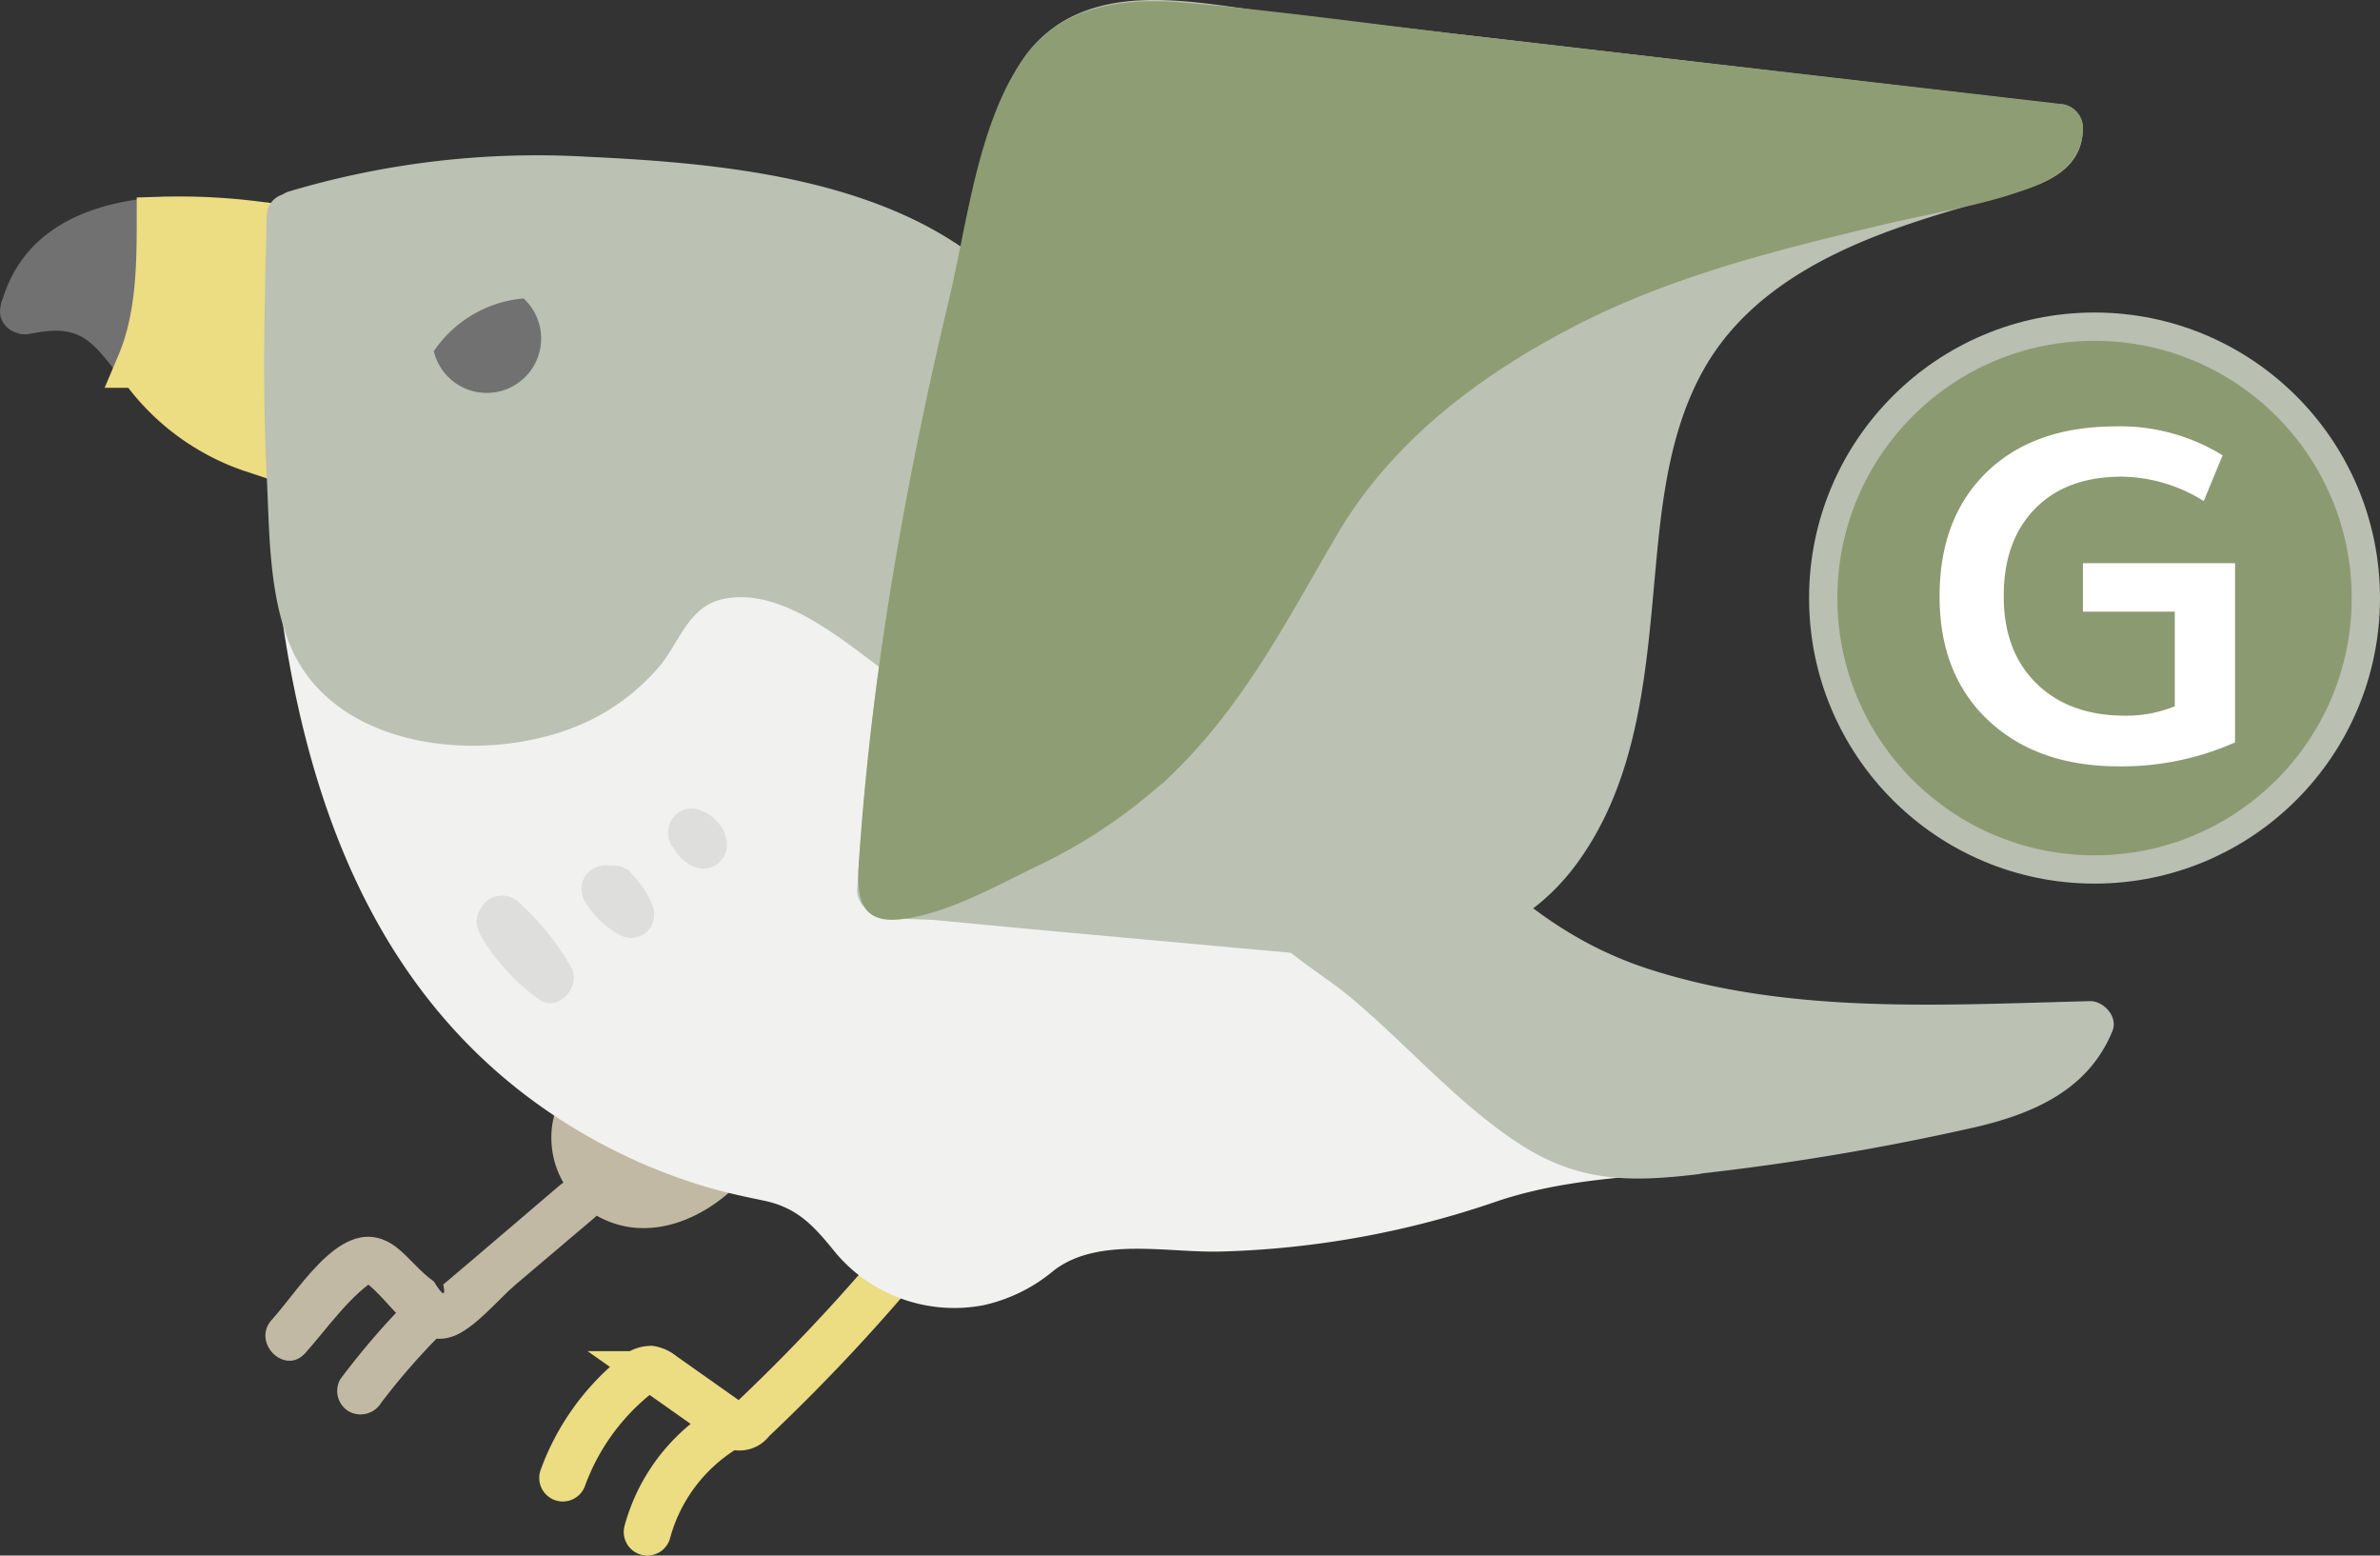 <svg xmlns="http://www.w3.org/2000/svg" viewBox="0 0 252.37 164.9"><rect x="0" y="0" width="252.37" height="164.9" fill="#333333" stroke="none"/><title>gateway</title><g id="レイヤー_2" data-name="レイヤー 2"><g id="レイヤー_10" data-name="レイヤー 10"><path d="M2.51,33a14.26,14.26,0,0,1,5.32-.33c3,.56,5,3.44,6.8,5.67l.24.28c2.4-4.78,2.51-10.22,2.51-15.25C10.63,23.72,4.19,25.78,2.51,33Z" fill="#727171"/><path d="M3.17,35.39c2.59-.49,4.71-.68,6.74,1.24,1.2,1.13,2.11,2.51,3.19,3.74A2.51,2.51,0,0,0,17,39.87c2.45-5.25,2.84-10.79,2.86-16.51a2.52,2.52,0,0,0-2.5-2.5C9.62,21.35,2.29,24.13.1,32.32c-.83,3.11,4,4.44,4.82,1.33,1.57-5.88,7-7.44,12.47-7.79l-2.5-2.5c0,4.77-.12,9.59-2.17,14l3.93-.51c-1.78-2-3.24-4.26-5.64-5.63C8.15,29.59,4.93,30,1.84,30.57S0,36,3.17,35.39Z" fill="#727171"/><path d="M17,23.36c0,5-.1,10.47-2.13,15.25a23.69,23.69,0,0,0,12,9l.19-23.78A65,65,0,0,0,17,23.36Z" fill="#ecdc82" stroke="#ecdc82" stroke-linecap="square" stroke-miterlimit="10" stroke-width="5"/><path d="M94.29,135.24a200.5,200.5,0,0,1-14.61,15.34,1.51,1.51,0,0,1-2.42.15l-7.08-5a2.57,2.57,0,0,0-1.2-.56,2.51,2.51,0,0,0-1.76.84,24.79,24.79,0,0,0-7.54,10.66" fill="none" stroke="#ecdc82" stroke-linecap="round" stroke-miterlimit="10" stroke-width="5"/><path d="M76.81,151.46a18.61,18.61,0,0,0-8.17,10.94" fill="none" stroke="#ecdc82" stroke-linecap="round" stroke-miterlimit="10" stroke-width="5"/><path d="M59.43,125.59l-9.65,8.23L47,136.17q.44,2-1-.33c-1.45-1-2.61-2.57-4-3.65-5.33-4-9.9,4.09-13.19,7.73-2.15,2.38,1.37,5.93,3.54,3.54s5-6.53,8-8.11H37.84c3.41,1.76,5.67,7.72,10,6.38,2.36-.72,5-4,6.83-5.55L63,129.12c2.45-2.09-1.1-5.61-3.54-3.54Z" fill="#c1b9a3"/><path d="M43.43,137.69a80.81,80.81,0,0,0-7.34,8.51,2.52,2.52,0,0,0,.9,3.42,2.56,2.56,0,0,0,3.42-.9,71.77,71.77,0,0,1,6.56-7.5c2.28-2.28-1.26-5.82-3.54-3.54Z" fill="#c1b9a3"/><path d="M61.16,119c-1.2,3.45,1.44,7.45,5,8.43s7.39-.6,9.94-3.22" fill="#c1b9a3"/><path d="M58.75,118.3a9.5,9.5,0,0,0,5.37,11c4.79,2.19,10.14.06,13.7-3.36,2.33-2.23-1.21-5.76-3.54-3.54-1.93,1.84-4.75,3.42-7.5,2.58a4.5,4.5,0,0,1-3.22-5.35c.83-3.11-4-4.44-4.82-1.33Z" fill="#c1b9a3"/><path d="M30.78,23.72C30.38,39.47,30,55.37,33,70.83s9.79,30.67,21.62,41.08a56.08,56.08,0,0,0,26.95,12.94c2,.36,4.15.67,5.7,2A17.61,17.61,0,0,1,90,130.56c4,5.81,13,7.4,18.71,3.32,1.73-1.23,3.23-2.91,5.25-3.56a12.35,12.35,0,0,1,4.46-.28c14.27.75,28.5-.77,41.77-5.93,6-2.33,13.47-1.41,19.84-2.15a156.26,156.26,0,0,0,22.57-4.35c2.81-.76,6.24-2.49,5.89-5.38a96.54,96.54,0,0,1-41.86-10.16c-10.94-5.46-23.37-5.64-33.3-13.79-18.08-14.85-12.81-44.08-31.67-58.37-5.51-4.17-12.36-6.13-19.14-7.48a136.42,136.42,0,0,0-30.91-2.55c-1.62.05-15,1.88-20.34,3.67" fill="#f1f1ef"/><path d="M28.28,23.72c-.87,34.52.18,78,34.7,97.1a59.93,59.93,0,0,0,11.41,4.85c2.15.66,4.33,1.14,6.53,1.59,3.67.75,5.4,2.72,7.69,5.55a16.45,16.45,0,0,0,15.69,5.55,17.43,17.43,0,0,0,7.46-3.69c4.75-3.62,12.09-1.82,17.82-2a97.74,97.74,0,0,0,28.69-5.16c10.22-3.58,21.29-2.61,31.93-4.52,6.47-1.16,20.28-1.9,20.82-10.73a2.53,2.53,0,0,0-2.5-2.5,96.53,96.53,0,0,1-27.81-4.6c-7.87-2.55-15-6.69-22.94-9.14s-16.13-4.21-22.65-9.49c-5.32-4.3-8.7-10.36-11.11-16.66C119.7,58.59,117.93,46.07,110.9,36c-8.61-12.31-22.84-15.68-37-17.53-14.32-1.88-29.38-1.77-43.29,2.64-3.06,1-1.75,5.8,1.33,4.82,12-3.79,24.75-4.21,37.14-3,16.36,1.57,32.75,5.16,40.66,21,5.54,11.09,6.92,23.78,12.78,34.75C129.35,91.41,141,96.2,154.2,100.12c8.69,2.59,16.56,7,25.18,9.81a101.38,101.38,0,0,0,29.13,4.77l-2.5-2.5c-.2,3.29-9.28,4.3-11.51,4.79a126.14,126.14,0,0,1-15.26,2.52c-7.82.71-14.8.49-22.3,3.12a93,93,0,0,1-27.36,5c-6.77.25-14.33-1.78-20.11,2.48-3.37,2.49-6.35,4.2-10.71,3.29s-5.86-3.74-8.48-6.95c-2-2.4-4.29-3.26-7.28-3.88a64,64,0,0,1-13-3.83C54.75,112,44.38,98.61,38.94,83.14c-6.69-19-6.16-39.53-5.66-59.42.08-3.22-4.92-3.22-5,0Z" fill="#f1f1ef"/><path d="M180.05,121.94c9.44-1.11,19-2.8,28.34-4.81,5.38-1.16,11.49-3.32,13.2-8.55-17.91.42-38.53,1.66-54.94-6.53-7.11-3.55-12.36-9.87-18.09-15.39-2.33-2.25-4.17-4.14-7.7-3.13a10.7,10.7,0,0,0-7,6.59,5.36,5.36,0,0,0-.24,3.36,7.16,7.16,0,0,0,2.54,3.1q5.72,4.76,11.47,9.48c3.35,2.75,6,5.82,9.26,8.69a41.54,41.54,0,0,0,10,6.81C170.64,123.29,176,122.42,180.05,121.94Z" fill="#bbc1b3"/><path d="M180.05,124.44a266.25,266.25,0,0,0,29.63-5c6.16-1.47,11.81-4,14.32-10.15.62-1.51-.94-3.2-2.41-3.16-15.55.38-31.76,1.45-46.78-3.41-8.08-2.61-14-7.33-20-13.26-3.45-3.47-7.39-9-12.91-8.61-5.16.41-10.25,5.15-10.91,10.32-.83,6.5,7.68,10.83,11.93,14.33,6.16,5.07,11.42,11.32,18.12,15.71,6.25,4.09,11.7,4.15,19,3.27,3.15-.38,3.19-5.39,0-5a46.61,46.61,0,0,1-8.23.62c-3.66-.21-6.74-2.1-9.64-4.2-5.64-4.09-10.29-9.5-15.67-13.93-2.63-2.17-5.28-4.32-7.88-6.52-3.53-3-1.88-8.63,2.91-9.47s11.09,8.48,14.38,11.47c17.68,16,43.47,14.22,65.68,13.68l-2.41-3.16c-2.39,5.85-10.78,6.69-16.13,7.77-7.62,1.54-15.29,2.81-23,3.74C176.9,119.82,176.86,124.83,180.05,124.44Z" fill="#bbc1b3"/><path d="M30.78,22.89c-.28,11.1-.56,22.23.37,33.31.62,7.38.8,14.4,8.38,18A24.6,24.6,0,0,0,49,76.34a29.36,29.36,0,0,0,7.48-.48,21.54,21.54,0,0,0,10.87-6.1c3.08-3.16,3.64-7.65,8.43-8.59,8.17-1.61,15.56,5.65,21.93,9.7,6.67,4.23,13.35,8.45,20.11,12.53,5.41,3.26,12.4,7.68,19,6.6-1.17-.85-2.4-1.63-3.53-2.56-18.08-14.85-12.81-44.08-31.67-58.37-5.51-4.17-12.36-6.13-19.14-7.48A136.42,136.42,0,0,0,51.64,19c-1.62.05-15,1.88-20.34,3.67" fill="#bbc1b3"/><path d="M28.28,22.89c-.23,9.14-.47,18.3,0,27.44.29,5.85.19,12.61,2.5,18.11C35.65,80.12,53,81.3,63,76.14a23,23,0,0,0,7-5.59c2-2.43,3-6.15,6.47-7,6.95-1.66,14.2,5.6,19.44,9.07,7.18,4.75,14.56,9.26,22,13.67,5.84,3.48,12,6.88,19,6.17a2.52,2.52,0,0,0,1.26-4.66C117.58,73.29,123.27,43.2,104,27.71,92.84,18.76,76,17.26,62.32,16.62A92.09,92.09,0,0,0,30.63,20.3c-3.06,1-1.75,5.8,1.33,4.82,10.05-3.18,20.87-4,31.33-3.45,14.11.77,32.07,2.43,41.77,14.06,7.28,8.73,9.32,20.5,12.85,31s8.57,19,17.72,25.43l1.26-4.66c-7.27.74-13.52-3.67-19.45-7.28-6.56-4-13.18-8-19.55-12.25C90.78,63.19,78.58,53,70.3,61.5c-1.65,1.69-2.6,3.91-4.08,5.74a18.2,18.2,0,0,1-9.6,6c-6.87,1.75-17.84.91-21.12-6.47C33,61.11,33.35,53.48,33.15,47.4c-.28-8.17-.07-16.34.14-24.5.08-3.22-4.92-3.22-5,0Z" fill="#bbc1b3"/><path d="M137.31,98.54c-3.54-.33-43.92-3.93-43.91-4.13,1.38-26.18,7-53.25,13.84-78.53,1-3.89,2.31-8,5.42-10.56,4.1-3.34,10-2.91,15.24-2.3l90.44,10.5c.5,2.13-2.12,3.54-4.22,4.13C201.47,21.17,187.5,24.77,180,35.52c-6.5,9.26-6.46,21.4-7.63,32.66S167.38,92,157.15,96.84C151.07,99.71,144,99.15,137.31,98.54Z" fill="#bbc1b3"/><path d="M137.31,96,114.54,94q-7.11-.65-14.21-1.33l-4.55-.45a11.29,11.29,0,0,0-1.72-.2l1.84,2.41a328,328,0,0,1,6.65-48.34C104.23,38,106.14,30,108.21,22c2-7.75,3.38-16.5,13.09-16.87,7.36-.28,15,1.38,22.33,2.23L168.2,10.2,218.34,16l-2.5-2.5c0,2.25-13.13,4.82-15.19,5.53a60.86,60.86,0,0,0-13.16,6.07c-8.84,5.69-13.73,14.3-15.62,24.52C169.94,60.07,170.68,71,167,81.08c-1.9,5.22-5,10.2-9.93,13-5.94,3.35-13.27,2.55-19.78,2-3.2-.29-3.18,4.71,0,5,11.42,1,22.7.38,30-9.65,6.75-9.32,7.32-21.15,8.36-32.17.66-7,1.61-14.25,5.19-20.41,3.26-5.6,8.47-9.41,14.23-12.16,5.6-2.67,11.64-4.34,17.6-6,3.81-1.06,8.21-2.46,8.18-7.13a2.57,2.57,0,0,0-2.5-2.5L163.29,4.63l-27.53-3.2c-6.81-.79-15.1-2.85-21.67.13-6,2.7-7.93,8.68-9.51,14.55q-3.45,12.82-6.26,25.81A341.74,341.74,0,0,0,90.89,94.4a2.57,2.57,0,0,0,1.84,2.41c1.91.78,4.82.56,6.84.76q7,.68,13.94,1.31l23.8,2.16C140.51,101.33,140.49,96.33,137.31,96Z" fill="#bbc1b3"/><path d="M121.62,81.15a64.39,64.39,0,0,1-6.48,5.16c-1.41,1-21.91,11.38-21.74,8.08,1.38-26.18,7-53.25,13.84-78.52,1-3.89,2.31-8,5.42-10.56,4.1-3.34,10-2.91,15.24-2.3l90.44,10.5c.5,2.13-2.12,3.54-4.22,4.13-16.9,4.71-33.61,6.83-49.41,15.3-9,4.83-17.54,11-23.25,19.51-3,4.52-5.22,9.56-8,14.25A62.86,62.86,0,0,1,121.62,81.15Z" fill="#8e9d73"/><path d="M119.85,79.38c-6.25,5.53-13.76,9.3-21.61,12.09-.79.28-2.92,1.37-3.77,1.06,2.26.84,1.68-2.37,1.79-3.76q.28-3.77.67-7.53c.89-8.64,2.19-17.24,3.77-25.78,1.45-7.84,3.13-15.63,5-23.38q1.43-6,3-11.92c1-3.69,1.69-8,4-11.1C117.42,2.6,128,5.54,134.78,6.32l25.56,3,58,6.73-2.5-2.5c0,2.4-12.73,4.36-14.58,4.8-5.17,1.23-10.36,2.42-15.48,3.85A105.44,105.44,0,0,0,157.83,34c-7.45,4.67-14.22,10.51-19,17.93-3,4.56-5.11,9.58-7.95,14.22a63.26,63.26,0,0,1-11,13.22c-2.36,2.2,1.18,5.73,3.54,3.54,8.2-7.64,12.73-16.61,18.3-26.13,5.81-9.93,15-16.88,25.09-22.12,10.42-5.42,21.85-8.22,33.2-10.92,5.19-1.23,10.91-2.06,15.87-4.06,2.85-1.15,5-2.94,5-6.18a2.57,2.57,0,0,0-2.5-2.5L156.4,3.83C146.19,2.64,136,1.2,125.72.29c-6.43-.57-13.28.21-17.23,5.94-4.82,7-5.92,17.36-7.84,25.45C98.35,41.3,96.34,51,94.72,60.74c-1.6,9.6-2.83,19.27-3.53,29-.29,4.06-.88,8.34,4.4,7.7,4.86-.59,9.88-3.45,14.22-5.54a56.67,56.67,0,0,0,13.57-9C125.8,80.78,122.25,77.26,119.85,79.38Z" fill="#8e9d73"/><path d="M50.82,98.91a21.79,21.79,0,0,0,6.3,7c2.1,1.55,4.59-1.4,3.42-3.42A28.39,28.39,0,0,0,55,95.64a2.57,2.57,0,0,0-3-.39,2.5,2.5,0,0,0-1.15,2.82,14.71,14.71,0,0,0,4.92,6.43,2.52,2.52,0,0,0,3.42-.9,2.56,2.56,0,0,0-.9-3.42,8.42,8.42,0,0,1-2.62-3.44l-4.18,2.43a24,24,0,0,1,4.78,5.88l3.42-3.42a16.08,16.08,0,0,1-4.5-5.25c-1.56-2.82-5.88-.3-4.32,2.52Z" fill="#dededd"/><path d="M62,95.52a9.91,9.91,0,0,0,3.68,3.58,2.55,2.55,0,0,0,3-.39,2.66,2.66,0,0,0,.39-3,9.66,9.66,0,0,0-2.64-3.56A2.5,2.5,0,0,0,63,95.66l.67.8a2.51,2.51,0,0,0,3.54,0,2.57,2.57,0,0,0,0-3.54l-.67-.8L63,95.66a8.62,8.62,0,0,1,.67.62l.27.3c.09.1.32.48,0,0a11.15,11.15,0,0,1,.88,1.58l3.42-3.42c-.26-.14-.5-.31-.75-.46s.29.27,0,0L67.16,94c-.1-.1-.53-.43-.53-.57l.15.2-.17-.24c-.09-.14-.18-.27-.26-.41A2.5,2.5,0,0,0,62,95.52Z" fill="#dededd"/><path d="M71.32,89.69a4.39,4.39,0,0,0,2,2.05A2.51,2.51,0,0,0,77,88.92a4.34,4.34,0,0,0-3-3.12,2.52,2.52,0,0,0-2.82,1.15,3,3,0,0,0-.34,1.26A2.47,2.47,0,0,0,71.54,90l1.1.86a2.73,2.73,0,0,0,1.77.73,2.54,2.54,0,0,0,1.77-.73c.82-.9,1.1-2.68,0-3.54l-1.1-.86-2.43,4.18c.41.13-.42-.21-.15-.05s-.45-.42-.13-.08c-.07-.07-.29-.46-.15-.17-.29-.57-.12-.3-.07-.07l3.67-2.82a1.17,1.17,0,0,0-.26-.14c.11,0,.48.35.12.06-.19-.15.21.38.13.16s-.12-.22-.16-.33A2.5,2.5,0,0,0,74.15,86a2.55,2.55,0,0,0-1.93.25,2.52,2.52,0,0,0-1.15,1.49,2.94,2.94,0,0,0,.25,1.93Z" fill="#dededd"/><path d="M55.49,31.64A12.82,12.82,0,0,0,46,37.23a5.77,5.77,0,1,0,9.52-5.59Z" fill="#727171"/><circle cx="222.1" cy="63.4" r="28.77" fill="#8c9a72" stroke="#b9bfb1" stroke-miterlimit="10" stroke-width="3"/><path d="M225,50.53q-5.9,0-9.22,3.41t-3.31,9.26q0,5.86,3.48,9.26t9.38,3.41a13.64,13.64,0,0,0,5.28-1V64.84h-9.74V59.7H237v19a29.62,29.62,0,0,1-12.29,2.54q-8.69,0-13.87-4.87T205.67,63.2q0-8.3,5-13.15t13.73-4.85a20.63,20.63,0,0,1,11.28,3.07l-2,4.85A16.67,16.67,0,0,0,225,50.53Z" fill="#fff"/></g></g></svg>